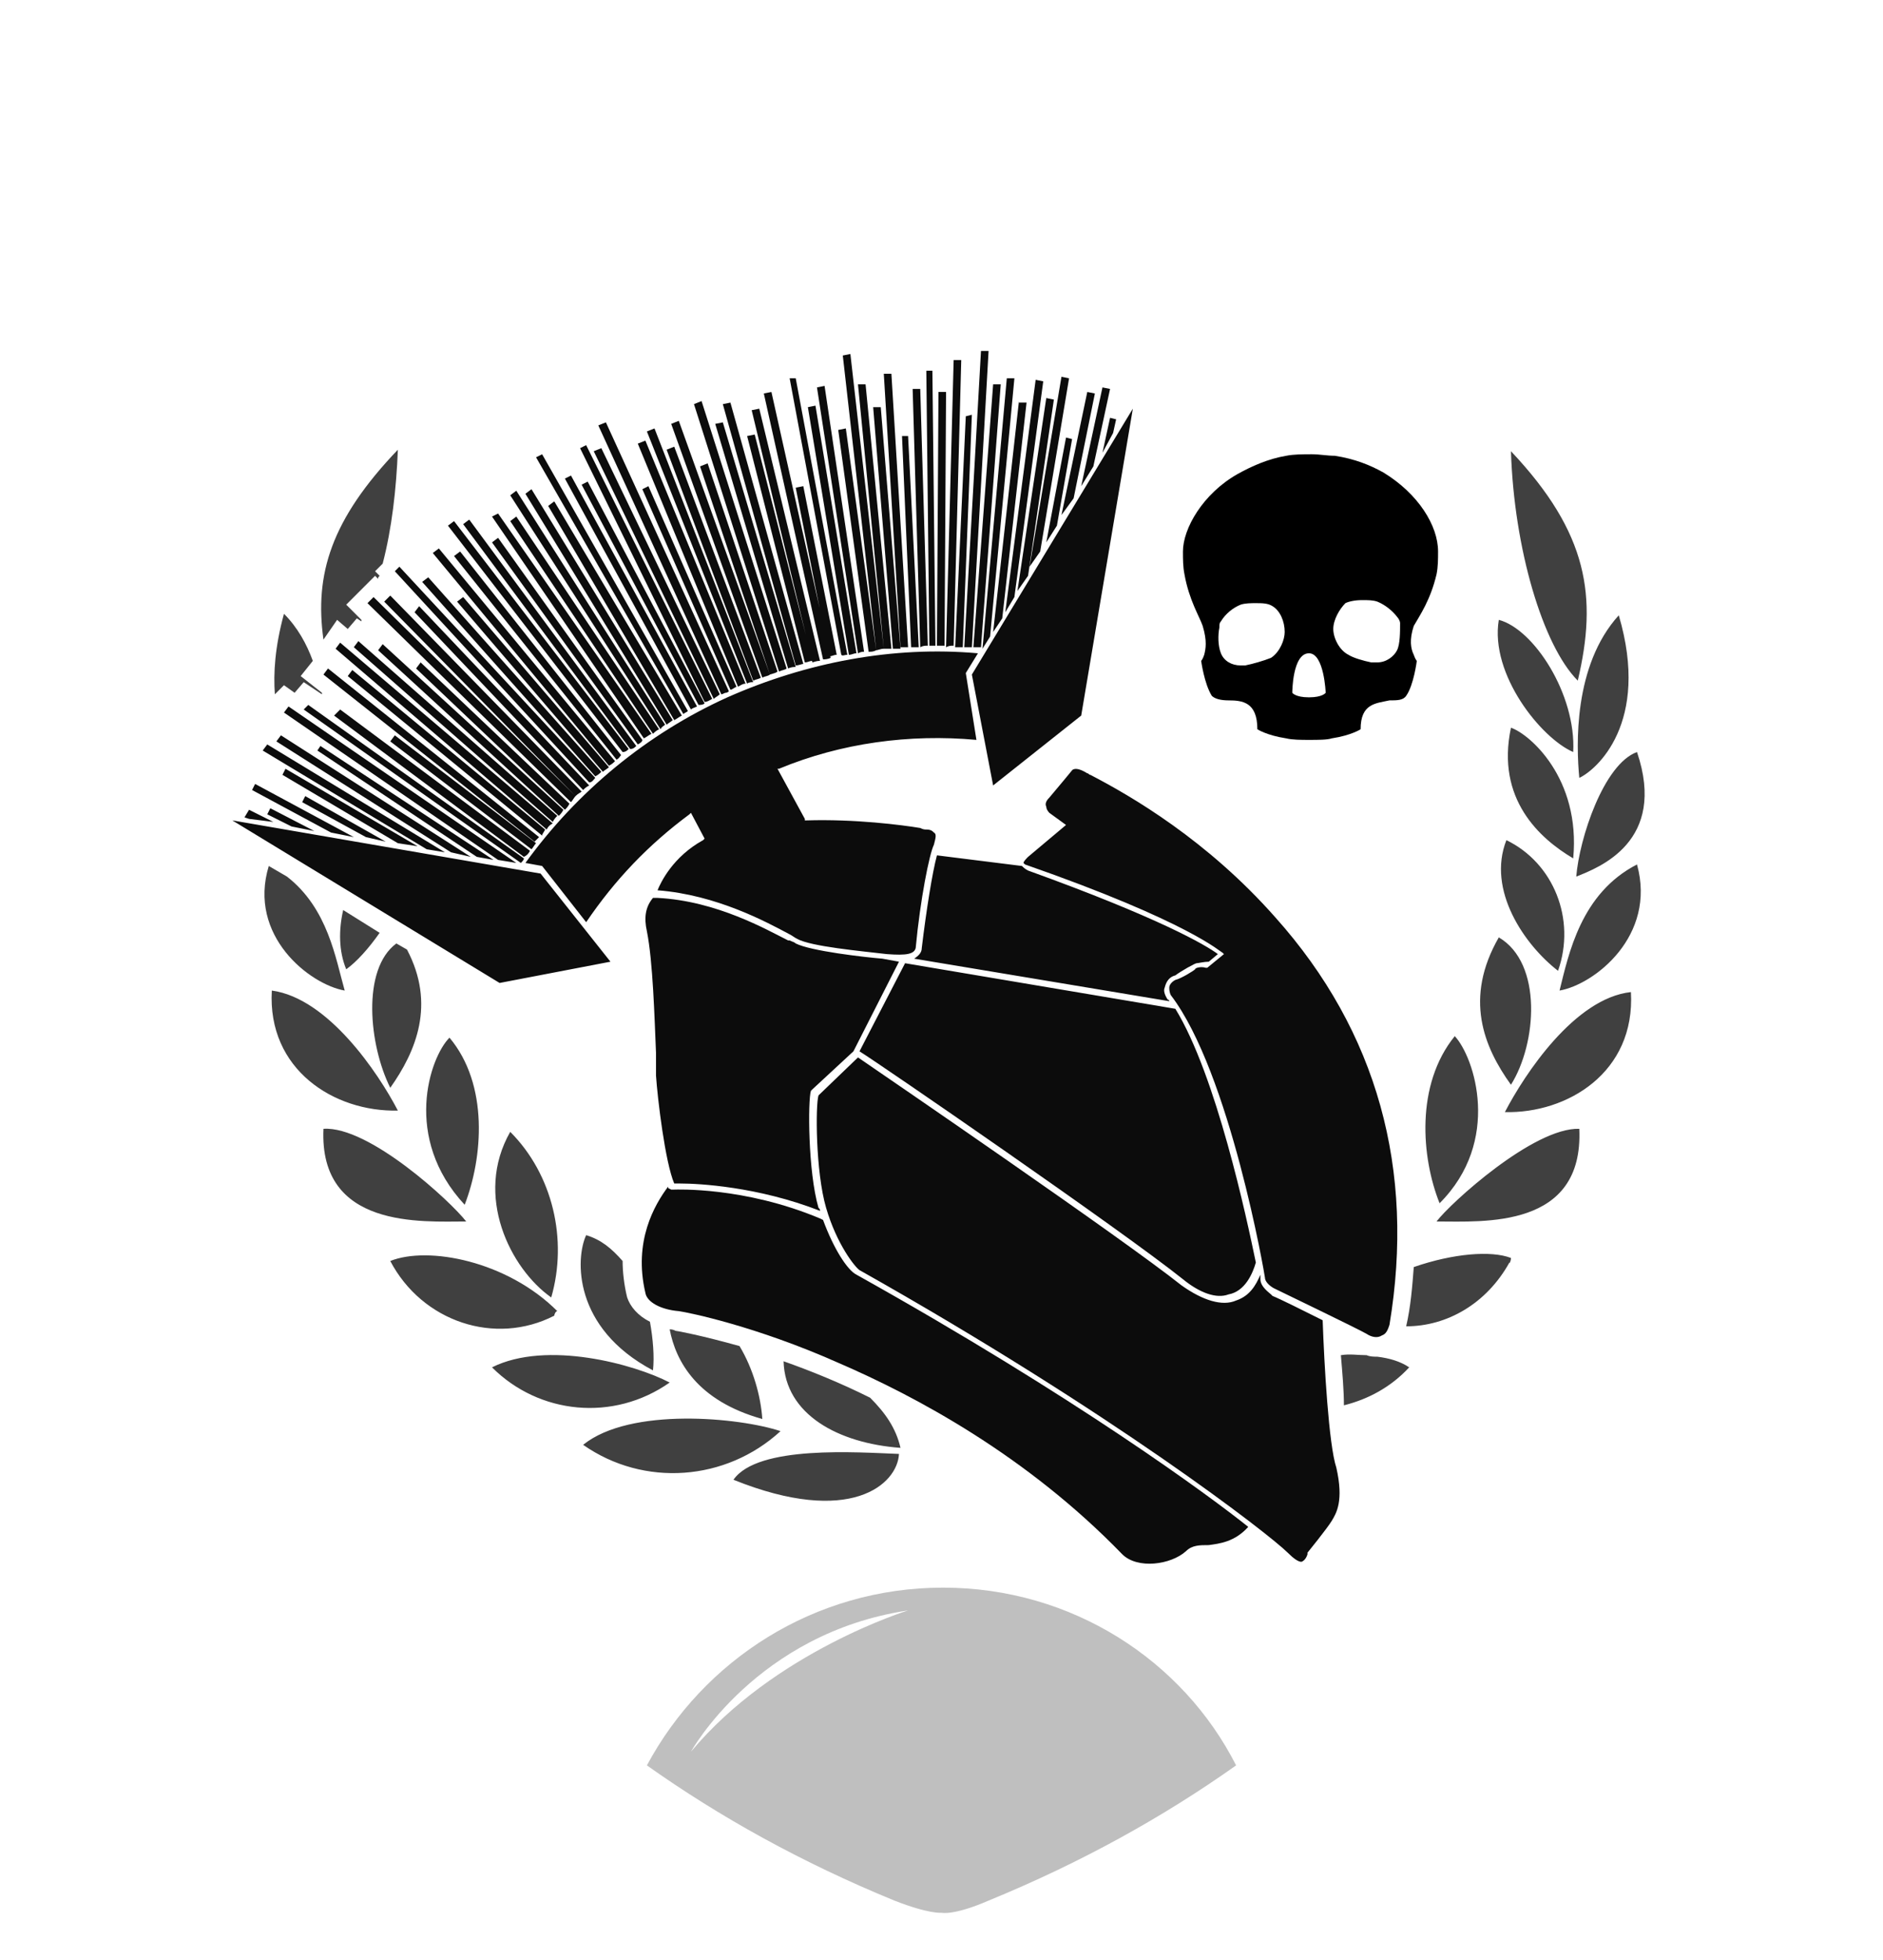 <svg viewBox="0 0 124 129"><path d="M62.1 104.5c-8.5 0-15.8 4.8-19.5 11.7 4.8 3.4 10.2 6.4 16.3 8.9 2.3.9 3.1.8 3.1.8s.8.2 3.1-.8c6.1-2.5 11.5-5.5 16.3-8.9-3.5-6.9-10.8-11.7-19.3-11.7zm-16.6 10.8s4.3-7.8 14.3-9.3c0 0-8.8 2.7-14.3 9.3z" opacity=".25"/><path d="M94.6 37.8c.1-.5.1-1 .1-1.5 0-1.7-1.3-3.8-3.6-5.2-.9-.5-1.9-.9-3.2-1.1-.5 0-1-.1-1.5-.1-.6 0-1.2 0-1.7.1-1.2.2-2.3.7-3.2 1.2-2.3 1.3-3.6 3.6-3.6 5.1 0 .5 0 1 .1 1.5.3 1.7 1 2.8 1.2 3.4.3 1 .2 1.5.1 1.9-.1.3-.2.4-.2.4s.2 1.5.7 2.3c.2.2.6.3 1.1.3.9 0 1.9.1 1.9 1.9 0 0 .6.4 1.9.6.4.1 1 .1 1.5.1.6 0 1.2 0 1.5-.1 1.3-.2 1.9-.6 1.9-.6 0-1.7 1-1.7 1.9-1.9.5 0 .9 0 1.1-.3.5-.7.7-2.3.7-2.3s-.1-.1-.2-.4c-.2-.4-.3-1 0-1.9.4-.7 1.1-1.7 1.5-3.4zm-10.9 5.5c-.5.2-1.2.4-1.7.5h-.3c-.6 0-1.1-.3-1.3-.8-.2-.5-.2-1.2-.1-1.7 0-.2 0-.3.1-.4.3-.5.8-.9 1.3-1.1.3-.1.7-.1 1-.1.4 0 .8 0 1.1.2.5.3.8 1 .8 1.7 0 .5-.3 1.3-.9 1.7zm2.5 2.6c-.9 0-1.1-.3-1.1-.3s0-2.6 1.1-2.6c1 0 1.1 2.6 1.1 2.6s-.2.3-1.1.3zm5.8-3.1c-.2.4-.7.8-1.3.8h-.4c-.5-.1-1.2-.3-1.5-.5-.6-.3-1-1.1-1-1.7 0-.6.4-1.3.8-1.7.2-.1.6-.2 1.1-.2.4 0 .7 0 1 .1.5.2 1 .6 1.3 1 .1.1.2.3.2.4 0 .6 0 1.4-.2 1.8z"/><path d="M35.6 57.5l4.6 5.8-7.3 1.4L15.3 54l20.3 3.5zM64 44.4l1.4 7.3 5.8-4.6 3.4-20.2L64 44.4zm-2.3-1.9h.5l.1-16.7h-.5l-.1 16.7zm-.1 0l-.2-18.1H61l.2 18.1h.4zm-.5 0l-.5-16.9h-.5l.5 17c.2-.1.3-.1.5-.1zm5.9-3.6l.7-1 1.7-11.6-.5-.1L67 38.9zm-7.2 3.7l-1.1-18h-.5l1.1 18h.5zm3-.1l.5-18.8h-.5l-.5 18.9c.2-.1.3-.1.5-.1zm4-3.2l1.9-14.2-.5-.1-2 15.3.6-1zm-2.1 3.4l.5-.8 1.6-17h-.5l-1.6 17.8zm-.7-.1l1.1-19.5h-.5l-1.1 19.5h.5zm-11.1 1.1l-4.8-17.2-.5.1 4.8 17.2c.2 0 .4-.1.5-.1zm1.1-.2l-4-16.6-.5.1 4 16.6c.3-.1.4-.1.5-.1zm.7-.2l-3.9-17.5-.5.1 3.9 17.5c.1 0 .3 0 .5-.1zm1.1-.2l-3.4-18.2H52l3.4 18.2c.1.1.2 0 .4 0zm-2.8.5c.2 0 .3-.1.5-.1l-3.8-14.9-.5.1L53 43.6zm5.2-.9L56 23.3l-.5.1 2.2 19.4c.1 0 .3-.1.5-.1zm-2.3.4c.2 0 .3-.1.5-.1l-2.7-16.3-.5.1 2.7 16.3zm2.9-.4h.5L58 26.8h-.5l1.3 15.9zm-.6 0h.5L57 25.3h-.5l1.7 17.4zm-1.3.2l-2.6-17.5-.5.1L56.5 43c.2-.1.3-.1.4-.1zm8.5-17.6l-1.3 17.3h.5l1.3-17.3h-.5zm-6 3.4l.6 13.9h.5l-.7-13.9h-.4zm-4.2-.4l2 14.6c.2 0 .3 0 .5-.1l-2-14.6-.5.1zm-2.8 3.8l2.2 11.1c.2 0 .3-.1.5-.1L52.9 32l-.5.1zm11.2-4.7l-.7 15.2h.5l.6-15.3-.4.1zM30.1 39.6l9.6 11.2c.1-.1.3-.2.4-.3l-9.6-11.2-.4.3zm22.3 4.3l-4.8-16.1-.5.1L51.9 44c.2-.1.4-.1.5-.1zm17.8-15.1l-1.3 6.9.7-1.1 1-5.7-.4-.1zm2.4 1l.7-1.3.2-.9-.4-.1-.5 2.3zm-5.5-3.4l-1.7 15.2.6-.9 1.6-14.2h-.5zM25.7 48.8l9.3 7.1c.1-.1.2-.3.3-.4L26 48.4l-.3.4zM72 30.7l1.1-5.1-.5-.1-1.4 6.5.8-1.3zM17.6 53.6l1.6.8 1.5.3-2.9-1.5-.2.4zm53.1-20.8l1.4-6.9-.5-.1-1.7 8.1.8-1.1zM25.4 55.4l-5.3-3-.2.4 4.2 2.3 1.3.3zM18.6 51l7.6 4.5 1.3.2-8.7-5.1-.2.4zm8.7-10.7L38.4 52c.1-.1.2-.2.4-.3L27.6 39.9l-.3.4zm.1 3.7l9.8 9.3c.1-.1.2-.2.3-.4l-9.8-9.3-.3.4zm41.1-7.7l1.9-11.4-.5-.1-2.1 12.5.7-1zM20.9 49.4l10.5 7 1.1.2-11.4-7.5-.2.3zm22.9-1.7L34 32.3l-.4.3L43.5 48c.1-.2.2-.2.3-.3zm-6.7 5.6L25.2 42.4l-.3.4 11.9 10.9c.1-.1.2-.2.3-.4zm.8-.9L24.6 39.3l-.4.4 13.4 13.1c.1-.1.2-.3.3-.4zm-2 2.2L23.2 44.1l-.3.4L35.7 55c0-.1.1-.2.2-.4zm.5-.4l-14-11.9-.3.4L36 54.6c.1-.2.2-.3.4-.4zm.3-.5L23.6 42.2l-.3.4 13.1 11.5c.1-.2.2-.3.3-.4zm3.8-3.6l-11.6-14-.4.3 11.6 14c.2-.1.3-.2.4-.3zm.4-.4L30.3 36.3l-.4.3L40.6 50c.2-.1.2-.2.3-.3zm-1.7 1.5L26.3 37.3l-.3.3 12.8 13.9c.2 0 .3-.2.4-.3zm-.9.9L25.7 39.2l-.4.4 12.6 12.8c.2-.2.3-.2.4-.3zm1.3-1.3L28.2 38l-.4.3 11.4 12.8c.2-.1.3-.2.4-.3zM18 54.1l-1.6-.8-.3.5.3.1 1.6.2zm5.3 1l-6.5-3.5-.2.4 5.2 2.8 1.5.3zm6 1L17.6 49l-.3.4 10.8 6.5 1.2.2zM51.8 44l-5.6-17.6-.5.2 5.6 17.6c.2-.1.4-.1.5-.2zM35.5 55.1L21.6 44l-.3.4 13.9 11 .3-.3zm-.6.9l-12.5-9.3-.4.4 12.5 9.3c.2-.1.3-.2.4-.4zm-.9.8L19 46.5l-.3.4 14.1 9.7 1.2.2zm-3-.4l-12.5-8-.3.4 11.5 7.3 1.3.3zm3.3.4c.1-.1.2-.2.2-.3L20.3 46.4l-.3.3 14.3 10.1zm13.5-11.2c.1 0 .2-.1.2-.1l-8.1-17.7-.5.2 8.1 17.7c.1 0 .2-.1.3-.1zm.7-.4L42.7 32l-.4.2 5.8 13.2c.1 0 .2-.1.4-.2zm.6-.2l-6.6-16-.5.2 6.6 16c.2-.1.3-.2.5-.2zm-1.7.7l-7.8-16.2-.5.2L47 46c.1-.1.3-.2.4-.3zm3.8-1.5l-4.6-13.7-.5.2 4.6 13.7c.3-.1.4-.1.5-.2zm-.5.2l-6-16.7-.5.2 6 16.7c.2-.1.4-.1.5-.2zM46.9 46l-8.3-16.7-.4.2 8.2 16.7c.2 0 .3-.1.5-.2zm2.7-1.1l-6.5-16.7-.5.2L49.2 45c.1-.1.3-.1.4-.1zm.5-.3l-5.7-15.2-.5.2 5.7 15.2c.2-.1.4-.1.5-.2zm-7.2 3.7L32.8 33.8l-.4.2 10 14.6c.2-.1.3-.2.5-.3zm-.6.4l-9.5-13.3-.4.3L42 49c.2-.1.3-.2.3-.3zm-.9.6l-11.5-15-.4.3L41 49.5c.2 0 .3-.1.4-.2zm.5-.2l-11-14.9-.4.3 11 14.8c.2 0 .3-.1.4-.2zm1.5-1.1L34 34l-.4.3 9.4 14c.1-.1.2-.2.4-.3zm1.9-1.2l-9.6-16.9-.4.2L45 47c.1-.1.2-.1.3-.2zm-1 .6L35 32.2l-.4.3 9.3 15.2c.1-.1.3-.2.4-.3zm2.1-1.1l-7.7-14.6-.4.2L46 46.4c.1 0 .3 0 .4-.1zm-.5.2l-8.3-15.2-.4.2 8.3 15.2c.1-.1.2-.1.4-.2zm-1 .6L36.5 33l-.4.3 8.3 14.1c.2-.1.3-.2.5-.3zm18.7-2.8l.8-1.3c-5.6-.5-11.3.6-16.5 2.9-5.3 2.4-9.9 6.2-13.3 10.9l1.1.2 2.9 3.7c1.9-2.8 4.1-5.1 6.8-7.1l.1-.1.9 1.7-.1.1c-2 1.1-2.8 2.8-3 3.3 3.9.3 7.2 2.1 8.7 2.9.2.1.3.2.5.3.9.5 4.2.8 5.9 1 1.3.1 1.8 0 1.9-.4.3-3.2.9-6.2 1.2-6.8.1-.4.2-.7 0-.8-.1-.1-.2-.2-.5-.2-.1 0-.2 0-.4-.1-1.2-.2-4.3-.6-7.5-.5H53v-.1l-1.8-3.3h.1c4.1-1.7 8.6-2.3 13-1.9l-.7-4.4zm15.2 19.1c.1 0 .5-.1.8-.1l.6-.5c-.8-.6-3.9-2.4-12.5-5.5-.2-.1-.3-.2-.4-.3l-5.6-.7c-.3 1.1-.7 3.6-1 6.1 0 .3-.2.5-.5.7L77 65.9s0-.1-.1-.1c-.2-.3-.3-.6-.2-.8.1-.4.3-.7.7-.8.4-.3 1.3-.8 1.4-.8zm4.5 20.7c0 .3.4.6.6.7.2.1 5.6 2.7 6.1 3 .3.2.7.3 1 .1.3-.1.4-.4.5-.7 1.7-10.2-.8-19.3-7.5-26.8-4.5-5.1-9.5-8-12.2-9.4-.1 0-.1-.1-.2-.1-.8-.5-1-.2-1-.2s-.9 1.1-1.5 1.8c-.2.2-.3.4-.2.6 0 .2.2.4.2.4l1.1.8-2.5 2.1c-.1.1-.3.3-.3.4l.1.1c10.9 3.8 12.9 5.8 13 5.8l.1.1-1.1.9h-.1c-.3-.1-.7 0-.7.1-.1.1-.9.6-1.3.7-.2.1-.4.3-.4.5 0 .1 0 .3.1.5 3.9 5.1 6.2 18.5 6.2 18.6zm3.8 2.8c-1.4-.7-2.8-1.4-3.3-1.6l-.1-.1c-.1-.1-.7-.5-.7-1v-.3c-.3.7-.7 1.4-1.6 1.7-.9.4-2.2 0-3.6-1-3.9-3.1-19.4-13.7-21.3-15l-2.6 2.5c-.2.6-.2 5 .5 7.4.7 2.4 1.9 3.9 2.2 4.1 16.7 9.4 27 17.4 28.2 18.6.4.4.7.6.9.6.3-.1.4-.5.4-.5v-.1s1.3-1.6 1.6-2.1c.3-.5.8-1.3.3-3.5-.5-1.5-.8-6.8-.9-9.7zm-4.4-3.8c-.6-2.9-2.6-12.3-5.3-16.7l-17.8-3-3 5.8c1.3.8 17.3 11.8 21.3 15 1.1.9 2.2 1.3 3 1 1.1-.2 1.6-1.4 1.8-2.1zm-24.6-20c-1.2-.1-4.7-.5-5.7-1-.1-.1-.2-.1-.4-.2h-.1c-1.4-.7-4.7-2.6-8.6-2.8H43c-.5.6-.6 1.3-.4 2.2.4 2 .5 5.7.6 8v1.5c.1 1.5.6 5.7 1.2 7.1h.4c1.2 0 5.1.2 9.2 1.8 0-.1 0-.1-.1-.2-.7-2.4-.7-7.1-.5-7.7l.1-.1 2.7-2.5 3-5.9-1.1-.2zm24.1 37.4c-2.5-2-11.3-8.5-25.8-16.6-.6-.3-1.5-1.7-2.2-3.6l-.2-.1c-5-2.1-9.5-1.9-9.6-1.9h-.2l-.2-.1v-.1c-.9 1.2-2.3 3.6-1.5 7 .1.6 1 1.1 2.2 1.2.7.1 5.1 1 10.5 3.4 5.1 2.2 12.4 6.1 18.7 12.6 1 1 3.2.7 4.2-.2.4-.4.9-.4 1.5-.4.7-.1 1.7-.2 2.6-1.2z" opacity=".95"/><path d="M95.8 68.2c-2.6 3.2-2.2 8-1 11 4.1-4.1 2.3-9.6 1-11zM30.6 79.3c1.2-3.1 1.6-7.9-1-11-1.3 1.3-3.1 6.6 1 11zm10.7 6.1c-.2-.8-.3-1.7-.3-2.4-.7-.8-1.4-1.4-2.4-1.7-.7 1.5-.9 6.1 4.4 8.9.1-.9 0-2.1-.2-3.2-.8-.4-1.3-1-1.5-1.6zm2.8 2.1c.4 2.1 1.8 4.7 6.1 5.9-.1-1.5-.6-3.3-1.5-4.8-2.5-.7-4.1-1-4.2-1-.2-.1-.3-.1-.4-.1zM25.7 71.6c1.7-2.4 3-5.5 1.1-9.1l-.7-.4c-2.3 1.7-1.8 6.7-.4 9.5zM25 61.4l-2.4-1.5c-.3 1.3-.3 2.7.2 3.9.7-.5 1.5-1.4 2.2-2.4zm74.5-13.5c-1 4.7 1.9 7.3 4.1 8.6.5-5.3-2.9-8.2-4.1-8.6zm4.5 3.3c1.1-.5 4.7-3.6 2.6-10.7-3 3.3-2.8 8.6-2.6 10.7zm-.2 6.5c1.5-.6 6-2.3 4-8.2-2.2.8-3.8 5.7-4 8.2zM36.3 85.4c1.1-3.8.1-8.1-2.7-10.9-2.4 4.2 0 9 2.7 10.9zm62.9-30.1c-1.3 3.3 1.2 6.9 3.4 8.6 1.2-3.4-.3-7.1-3.4-8.6zm-.5 6.4c-2.3 4-1 7.2.8 9.7 1.7-2.7 2.1-8-.8-9.7zm4.9-12.2c.2-3.8-2.6-8.1-4.9-8.7-.6 3.6 2.8 7.8 4.9 8.7zm-4.1-19.8c.2 6.4 2.1 12.8 4.4 15.1 1.3-5.5.7-9.7-4.4-15.1zm-8.8 59.6c-.2 0-.5 0-.7-.1-.6 0-1.1-.1-1.7 0 .1 1.2.2 2.3.2 3.3 1.6-.4 3.1-1.2 4.3-2.5-.6-.4-1.3-.6-2.1-.7.1 0 .1 0 0 0zm-42.4 8.1c7.7 3.1 10.8.3 10.9-1.7-2.7-.1-9.3-.6-10.9 1.7zm44.8-14c-.1 1.3-.2 2.6-.5 3.9 2.7 0 5.3-1.5 6.8-4.2 0 .1.1-.1.1-.3-1.3-.5-3.8-.3-6.4.6zM22.2 40.8l.7.6.6-.7.3.2v-.1l-1-1 1.9-1.9.2.2c0-.1 0-.1.1-.2l-.3-.3.5-.5c.6-2.3.9-4.9 1-7.5-4.4 4.6-5.5 8.2-4.9 12.5l.9-1.3zm80.5 24.4c2.3-.4 6.4-3.6 5.1-8.3-3.7 1.9-4.5 5.9-5.1 8.3zm-3.6 8c4.1.1 8.6-2.6 8.3-7.9-3.7.4-7 5.4-8.3 7.9zm-4.5 7.2c3.1 0 9.7.5 9.4-6.1-3-.1-8.5 4.9-9.4 6.1zm-43 9.2c.1 3.5 3.6 5.4 7.7 5.7-.3-1.3-1-2.3-2-3.3-2-1-4-1.8-5.7-2.4zM22.7 65.2c-.6-2.1-1.1-5.4-3.8-7.5l-1.2-.7c-1.4 4.6 2.7 7.8 5 8.2zm15.7 29.9c4 2.8 9.4 2.4 13-.9-2.7-.9-9.9-1.6-13 .9zM17.9 65.2c-.3 5.2 4.1 8 8.3 7.9-1.3-2.5-4.6-7.4-8.3-7.9zm.8-20.1l.7.5.6-.7 1.2.8v-.1l-1.4-1.1.8-1c-.4-1.1-1-2.2-1.9-3.1-.6 2.2-.7 3.9-.6 5.3l.6-.6zM44.1 91c-2.3-1.2-8.1-2.8-11.7-1 3.1 3.1 8 3.6 11.7 1zm-7.6-4.4c0-.1.1-.3.2-.3-3.3-3.3-8.5-4.3-11-3.3 2.1 4 6.9 5.6 10.8 3.6zm-5.8-6.2c-1-1.3-6.4-6.3-9.4-6.1-.3 6.6 6.5 6.1 9.4 6.1z" opacity=".75"/></svg>
